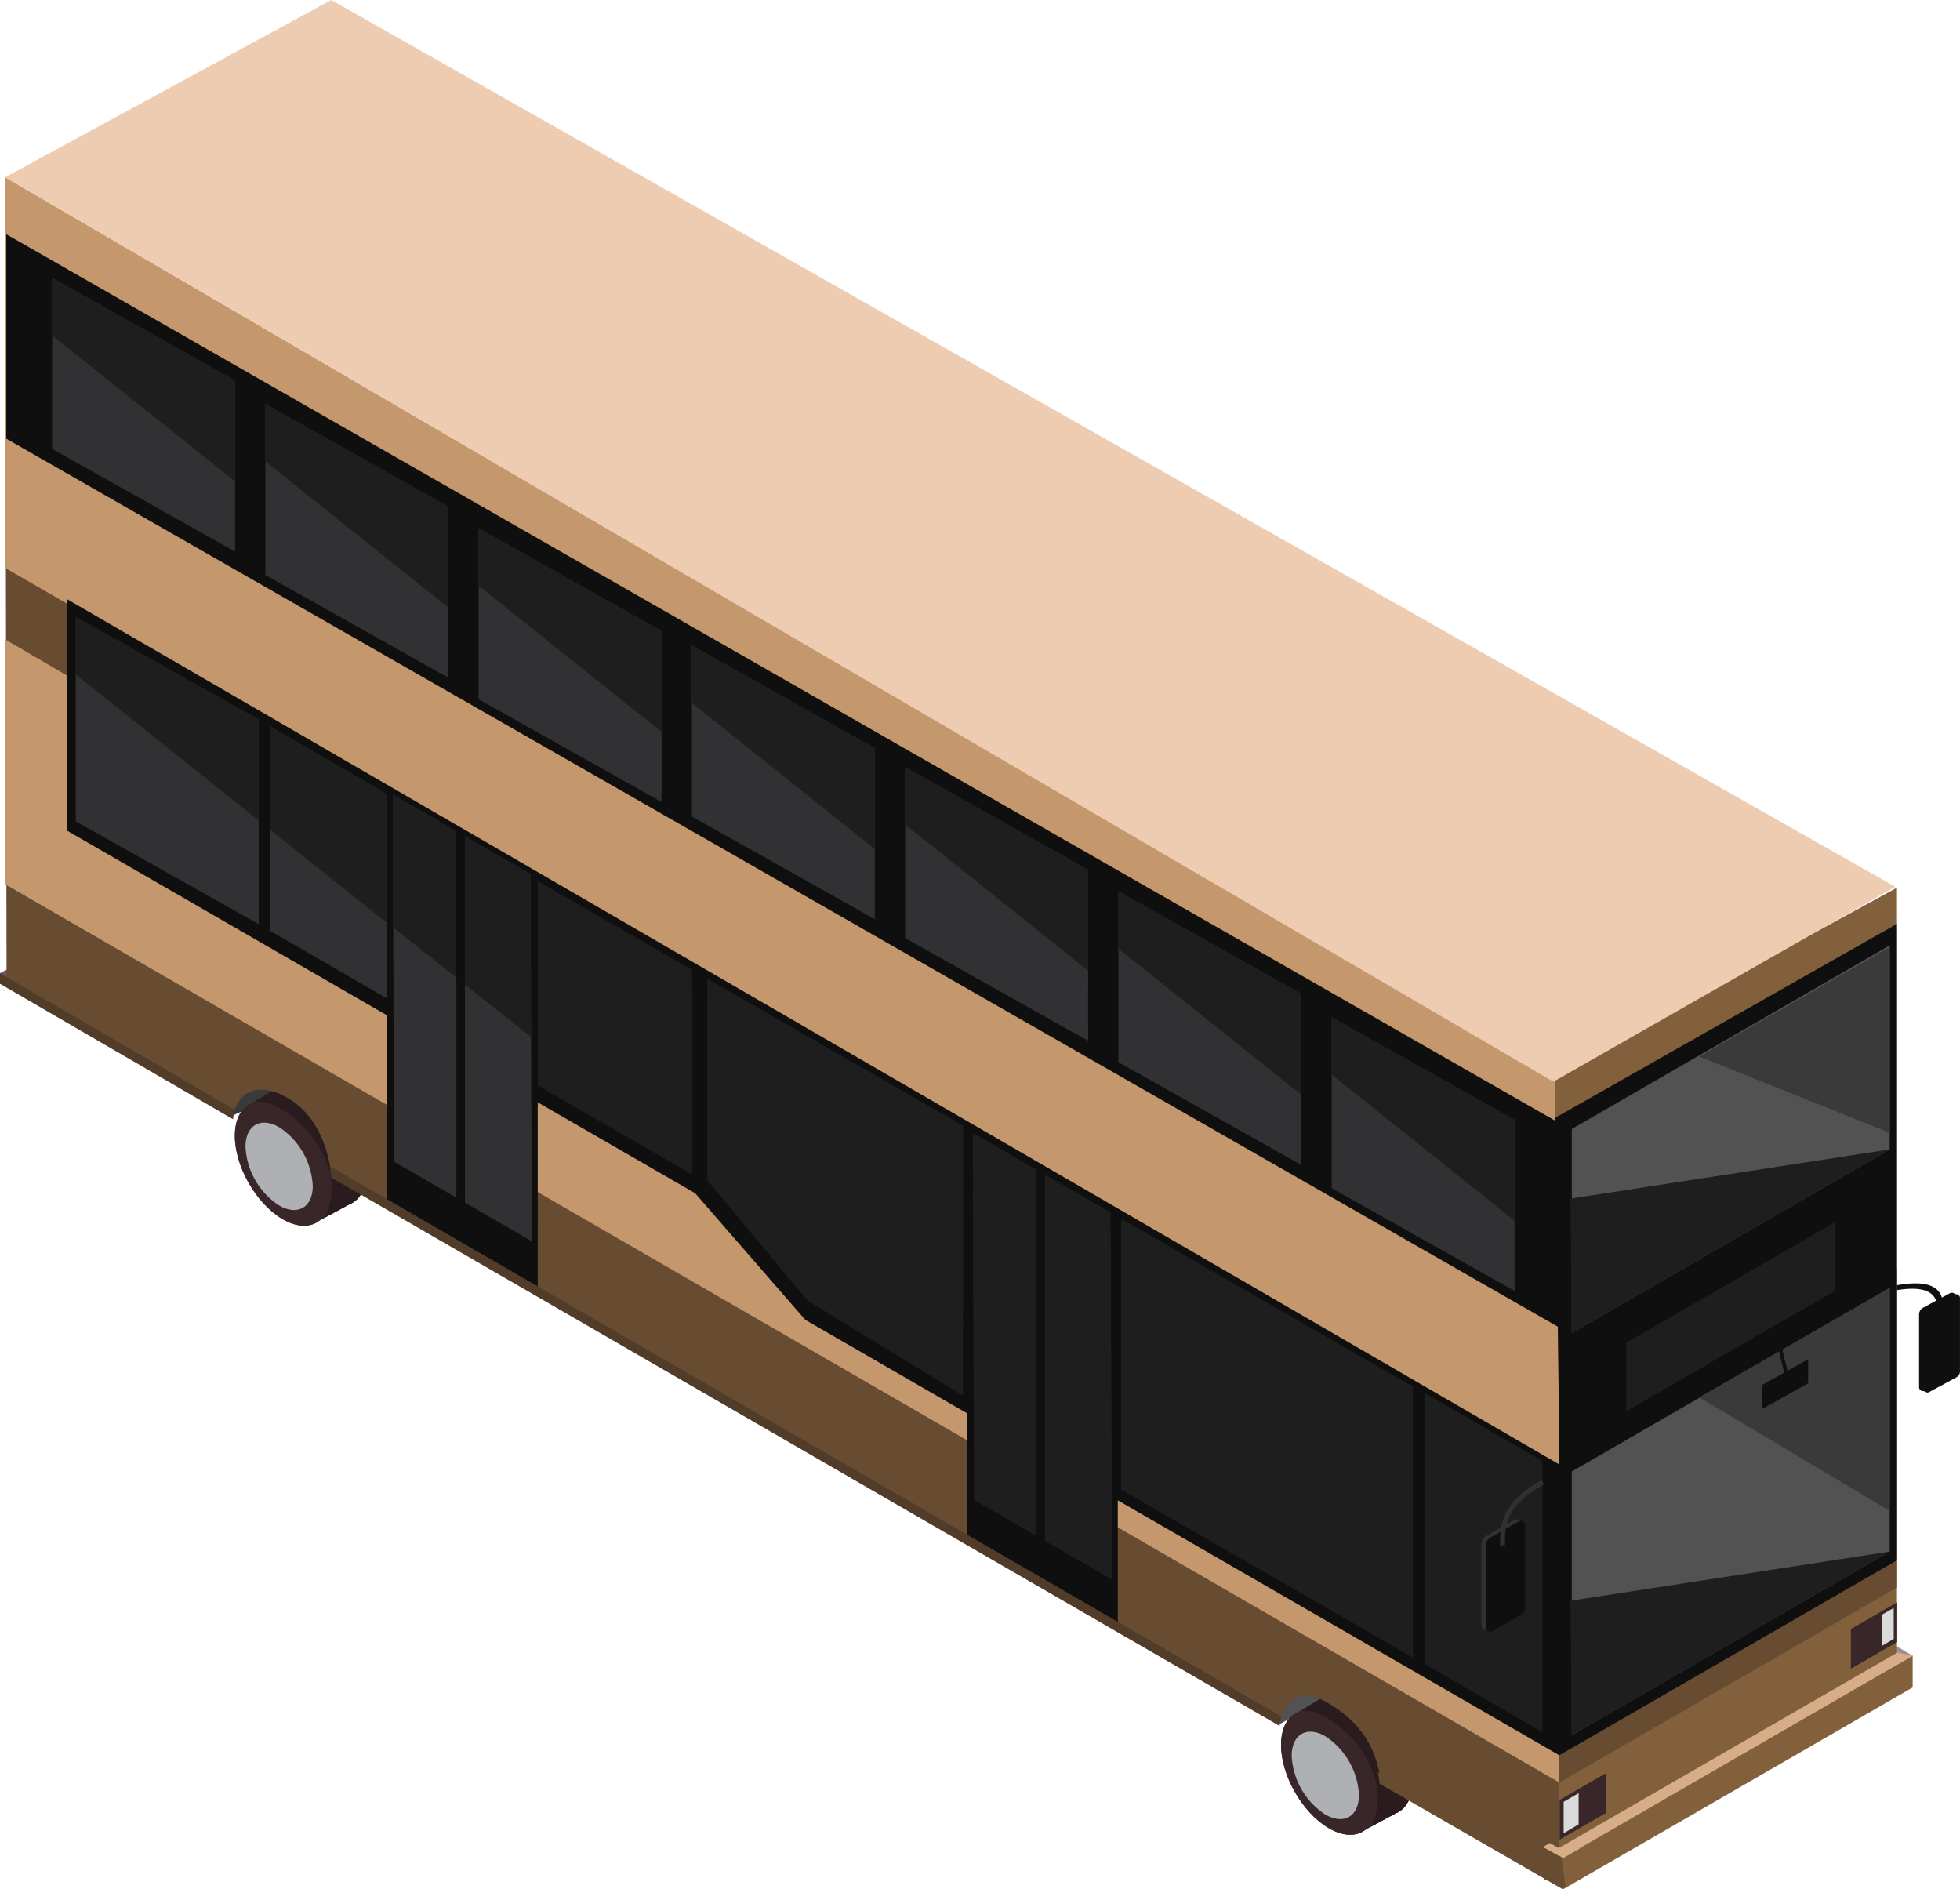 <svg xmlns="http://www.w3.org/2000/svg" width="326" height="314.192" viewBox="0 0 326 314.192"><defs><style>.a{fill:#6b5459;}.b{fill:#3a3a3a;}.c{fill:#a18c94;}.d{fill:#525252;}.e{fill:#392629;}.f{fill:#aeb0b3;}.g{fill:#2a1b1e;}.h{fill:#0f0f0f;}.i{fill:#82603c;}.j{fill:#684c32;}.k{fill:#1e1e1e;}.l{fill:#c4976d;}.m{fill:#d7ad88;}.n{fill:#313133;}.o{fill:#513c2a;}.p{fill:#dadada;}.q{fill:#edccb1;}</style></defs><g transform="translate(-268.212 -172.299)"><path class="a" d="M276.086,252.486l-7.874,3.981v1.824l7.874-3.984Z" transform="translate(0 77.657)"/><path class="b" d="M287.769,269.615l9.675-4.4-9.24-1.753Z" transform="translate(18.941 88.284)"/><path class="c" d="M431.269,313.031l-2.935-1.738.5,3.171Z" transform="translate(155.071 134.609)"/><path class="d" d="M376.746,321.577l9.307-5.255-10.41-1.953Z" transform="translate(104.042 137.588)"/><path class="e" d="M398.338,330.2c.059-5.082-3.462-11.315-7.862-13.923-2.305-1.368-4.394-1.462-5.87-.518l.027-.28-5.175,3.148c-1.8.628-2.968,2.516-3,5.386-.057,5.081,3.464,11.317,7.862,13.925,2.5,1.478,4.738,1.472,6.222.264l4.929-2.663C397.194,334.866,398.306,333,398.338,330.2Z" transform="translate(104.829 138.333)"/><path class="e" d="M395.412,330.2c.059-5.082-3.462-11.315-7.862-13.923s-8.016-.6-8.073,4.48,3.461,11.319,7.864,13.923S395.355,335.286,395.412,330.2Z" transform="translate(107.755 138.332)"/><path class="e" d="M392.391,331.859c.057-5.082-3.462-11.317-7.862-13.927s-8.014-.6-8.073,4.482,3.464,11.317,7.862,13.925S392.334,336.94,392.391,331.859Z" transform="translate(104.829 139.934)"/><path class="e" d="M383.181,330.15l6.367-3.439-4.66-2.786Z" transform="translate(111.343 146.843)"/><path class="e" d="M383.021,320.418l-5.434-1.49,5.953-3.615Z" transform="translate(105.924 138.502)"/><path class="f" d="M388.546,329.18a12.411,12.411,0,0,0-5.521-9.783c-3.089-1.831-5.628-.421-5.671,3.15a12.394,12.394,0,0,0,5.521,9.775C385.965,334.154,388.507,332.747,388.546,329.18Z" transform="translate(105.698 141.68)"/><path class="g" d="M389.08,316.28c-2.305-1.368-4.394-1.462-5.87-.518l.027-.28-5.175,3.148a1.448,1.448,0,0,0-.165.065c4.116-2.053,17.053,8.854,12.153,19.019l4.024-2.173c1.724-.675,2.837-2.541,2.868-5.338C397,325.12,393.479,318.888,389.08,316.28Z" transform="translate(106.225 138.333)"/><path class="e" d="M309.94,278.749c.057-5.083-3.462-11.313-7.862-13.923-2.305-1.366-4.4-1.463-5.87-.518l.028-.28-5.175,3.144c-1.8.632-2.97,2.522-3,5.392-.057,5.081,3.464,11.315,7.864,13.923,2.494,1.478,4.738,1.472,6.22.264l4.931-2.665C308.8,283.41,309.908,281.546,309.94,278.749Z" transform="translate(19.218 88.503)"/><path class="e" d="M307.013,278.75c.057-5.083-3.462-11.313-7.862-13.923s-8.016-.6-8.073,4.48,3.462,11.317,7.862,13.925S306.956,283.833,307.013,278.75Z" transform="translate(22.145 88.502)"/><path class="e" d="M303.993,280.406c.057-5.084-3.463-11.317-7.862-13.925s-8.015-.6-8.075,4.482,3.464,11.315,7.864,13.923S303.936,285.484,303.993,280.406Z" transform="translate(19.218 90.105)"/><path class="e" d="M294.783,278.7l6.366-3.44-4.658-2.787Z" transform="translate(25.733 97.012)"/><path class="e" d="M294.621,268.965l-5.434-1.489,5.951-3.616Z" transform="translate(20.314 88.673)"/><path class="f" d="M300.147,277.723a12.41,12.41,0,0,0-5.52-9.779c-3.09-1.831-5.632-.419-5.673,3.148a12.4,12.4,0,0,0,5.521,9.777C297.566,282.7,300.107,281.291,300.147,277.723Z" transform="translate(20.088 91.851)"/><path class="g" d="M300.681,264.826c-2.305-1.366-4.4-1.463-5.87-.518l.028-.28-5.175,3.144c-.057.02-.11.045-.165.069,4.116-2.053,17.055,8.854,12.153,19.019l4.023-2.175c1.724-.675,2.837-2.539,2.868-5.336C308.6,273.667,305.08,267.436,300.681,264.826Z" transform="translate(20.615 88.503)"/><path class="h" d="M438.923,282.6a.7.7,0,0,0-.492-.065.657.657,0,0,0-.195-.171.7.7,0,0,0-.667,0l-1.321.713c-.561-1.711-2.289-2.984-7.6-2.031l-.439.89c4.819-.866,6.5.152,7.082,1.656l-2.165,1.173a1.279,1.279,0,0,0-.677,1.114V298a.625.625,0,0,0,.335.549.693.693,0,0,0,.492.069.6.6,0,0,0,.195.169.706.706,0,0,0,.671,0l4.527-2.451a1.1,1.1,0,0,0,.585-.959V283.154A.628.628,0,0,0,438.923,282.6Z" transform="translate(154.954 105)"/><path class="i" d="M457.12,247.289,400.146,278.4l-1.2,118.5,2.01,16.064L457.12,381.5Z" transform="translate(126.61 72.624)"/><path class="j" d="M456.131,279.428l-56.164,32.428V364.99l56.164-32.427Z" transform="translate(127.599 103.75)"/><path class="i" d="M458.445,312.163l-58.173,33.58v5.3l58.173-33.583Z" transform="translate(127.894 135.451)"/><path class="h" d="M456.6,250.351l-57.14,32.424.975,105.838L456.6,356.187Z" transform="translate(127.111 75.589)"/><path class="d" d="M453.9,281.1l-52.879,30.532v43.854L453.9,324.954Z" transform="translate(128.62 105.366)"/><path class="d" d="M453.9,252.166,401.021,282.7v33.931L453.9,286.1Z" transform="translate(128.62 77.347)"/><path class="k" d="M440.368,275.549l-34.74,20.029v11.395l34.74-20.026Z" transform="translate(133.082 99.992)"/><path class="b" d="M443.468,318.188,411.793,299.3,443.468,281.1Z" transform="translate(139.052 105.366)"/><path class="j" d="M315.238,308.546c5.1,2.756,6.97,8.275,7.6,12.736L480.677,412.41c.63-3.734,3.646-5.449,7.435-3.35,6.508,3.6,8.577,8.451,9.208,12.909L527.081,439.2V420.636L523.04,359.32,268.708,219.954l.116,70.142L306.5,311.747C307.128,308.013,310.3,305.875,315.238,308.546Z" transform="translate(0.481 46.151)"/><path class="l" d="M527.136,416.409v-4.5L525.2,376.077,268.648,226.317v40.714L377.161,329.74l21.109,12.2Z" transform="translate(0.422 52.314)"/><path class="l" d="M527.128,401.611v-4.5l-.722-59.418L268.64,187.268v64.965l108.513,62.709,21.109,12.2Z" transform="translate(0.415 14.497)"/><path class="h" d="M522.079,365.533,273.873,222.251v39.8l104.476,60.3,18.324,21.063,125.406,72.4Z" transform="translate(5.483 48.376)"/><path class="m" d="M458.958,312.439l-2.568-.535L399.776,344.6l1.791.994Z" transform="translate(127.414 135.201)"/><path class="m" d="M404.77,328.894l-3.523-.05L399.728,328l-1.147.663,3.338,1.857Z" transform="translate(126.257 150.788)"/><path class="j" d="M401.891,329.888l-3.524-1.439.667,5.138,3.524,1.436Z" transform="translate(126.049 151.224)"/><path class="k" d="M408.191,301.318l-19.618-11.345,0,45.037,19.616,11.343Z" transform="translate(116.565 113.962)"/><path class="k" d="M370.53,279.423,327.98,254.985l0,33.511,16.692,20.044,25.794,15.751Z" transform="translate(57.881 80.078)"/><path class="k" d="M341.284,262.644l-29.652-17.073v34l29.652,17.075Z" transform="translate(42.051 70.96)"/><path class="n" d="M305.043,241.5l-30.425-17.08v34L305.043,275.5Z" transform="translate(6.204 50.477)"/><path class="h" d="M526.75,339.728,268.743,192.087v34l258.285,147.8Z" transform="translate(0.515 19.164)"/><path class="l" d="M271.211,213.464l255.6,147.568.242,14.935L268.743,226.212Z" transform="translate(0.515 39.866)"/><path class="h" d="M375.012,283.445l-25.1-14.5v66.124l25.1,14.495Z" transform="translate(79.119 93.601)"/><path class="o" d="M307.266,277.219l-39.054-22.7v1.754l38.767,22.533A7.766,7.766,0,0,1,307.266,277.219Z" transform="translate(0 79.626)"/><path class="j" d="M384.628,322.01a13.316,13.316,0,0,1,.3,1.923l30.424,17.533v-1.754Z" transform="translate(112.744 144.988)"/><path class="k" d="M400.913,311.555l53.093-8.178-52.879,30.529Z" transform="translate(128.514 126.943)"/><path class="b" d="M443.468,283.194l-31.675-12.677,31.675-18.207Z" transform="translate(139.052 77.486)"/><path class="k" d="M400.913,277.583l53.093-8.178-52.879,30.529Z" transform="translate(128.514 94.042)"/><path class="e" d="M407.7,322.1l-7.7,4.444v6.605l7.7-4.443Z" transform="translate(127.628 145.078)"/><path class="e" d="M432.3,307.663l-7.7,4.445v6.606l7.7-4.445Z" transform="translate(151.46 131.094)"/><path class="k" d="M362.95,320.3l48.507,27.892V303.153l-48.507-27.89Z" transform="translate(91.749 99.716)"/><path class="n" d="M329.422,255.89l-38.363-22.215v34l38.363,22.215Z" transform="translate(22.127 59.44)"/><path class="h" d="M424.745,287.126l-7.63,4.27v4l7.63-4.269Z" transform="translate(144.205 111.205)"/><path class="k" d="M373.327,281.23,350.414,268l.2,61.05,22.915,13.228Z" transform="translate(79.609 92.681)"/><path class="k" d="M408.191,337.047V313.424l-19.616-13.84V325.7Z" transform="translate(116.566 123.269)"/><path class="k" d="M327.98,256.832l0,29.668,42.489,33.95.05-33.609Z" transform="translate(57.881 81.866)"/><path class="k" d="M315.752,247.943l-4.119-2.372V271.7l29.652,23.693V265.957Z" transform="translate(42.051 70.96)"/><path class="k" d="M274.618,224.42v9.544l30.425,24.308V241.5Z" transform="translate(6.204 50.477)"/><g transform="translate(276.885 218.514)"><path class="n" d="M303.043,212.857l-30.425-17.08v28.437l30.425,17.079Z" transform="translate(-272.618 -195.777)"/><path class="k" d="M272.618,195.777v9.544l30.425,24.308V212.857Z" transform="translate(-272.618 -195.777)"/></g><g transform="translate(312.356 239.485)"><path class="n" d="M321.062,223.51l-30.425-17.08v28.437l30.425,17.079Z" transform="translate(-290.637 -206.43)"/><path class="k" d="M290.637,206.43v9.544l30.425,24.308V223.51Z" transform="translate(-290.637 -206.43)"/></g><g transform="translate(347.826 260.156)"><path class="n" d="M339.081,234.012l-30.425-17.08v28.437l30.425,17.079Z" transform="translate(-308.657 -216.932)"/><path class="k" d="M308.657,216.932v9.544l30.425,24.308V234.012Z" transform="translate(-308.657 -216.932)"/></g><g transform="translate(383.296 279.647)"><path class="n" d="M357.1,243.913l-30.425-17.08V255.27L357.1,272.349Z" transform="translate(-326.676 -226.833)"/><path class="k" d="M326.676,226.833v9.544L357.1,260.685V243.913Z" transform="translate(-326.676 -226.833)"/></g><g transform="translate(418.767 299.872)"><path class="n" d="M375.12,254.188,344.7,237.108v28.437l30.425,17.079Z" transform="translate(-344.696 -237.108)"/><path class="k" d="M344.7,237.108v9.544l30.425,24.308V254.188Z" transform="translate(-344.696 -237.108)"/></g><g transform="translate(454.237 320.512)"><path class="n" d="M393.14,264.673l-30.425-17.08V276.03l30.425,17.079Z" transform="translate(-362.715 -247.593)"/><path class="k" d="M362.715,247.593v9.544l30.425,24.308V264.673Z" transform="translate(-362.715 -247.593)"/></g><g transform="translate(489.707 341.461)"><path class="n" d="M411.159,275.315l-30.425-17.08v28.437l30.425,17.079Z" transform="translate(-380.734 -258.235)"/><path class="k" d="M380.734,258.235v9.544l30.425,24.308V275.315Z" transform="translate(-380.734 -258.235)"/></g><path class="k" d="M411.457,342.146v-26.42L362.95,281.5v32.749Z" transform="translate(91.749 105.76)"/><path class="k" d="M291.059,233.675v17.186l38.363,30.652V255.89Z" transform="translate(22.127 59.44)"/><path class="k" d="M350.429,272.671l.108,33.889,22.93,18.324-.114-36.038Z" transform="translate(79.624 97.205)"/><rect class="h" width="1.424" height="63.385" transform="translate(440.6 366.706)"/><path class="p" d="M429.147,308.145l-1.881,1.061V314.4l1.89-1.123Z" transform="translate(154.036 131.561)"/><path class="p" d="M402.826,323.789l-2.493,1.428v5.242l2.493-1.486Z" transform="translate(127.953 146.711)"/><path class="n" d="M399.924,301.361a.722.722,0,0,0-.356-.622.73.73,0,0,0-.719,0l-4.738,2.709a1.439,1.439,0,0,0-.724,1.25v13.673a.716.716,0,0,0,1.073.622l4.839-2.764a1.239,1.239,0,0,0,.626-1.079Z" transform="translate(121.226 124.295)"/><path class="h" d="M400.3,301.5a.721.721,0,0,0-1.077-.624l-4.736,2.709a1.438,1.438,0,0,0-.726,1.25V318.5a.718.718,0,0,0,1.075.624l4.836-2.764a1.241,1.241,0,0,0,.628-1.079Z" transform="translate(121.588 124.427)"/><g transform="translate(517.715 418.432)"><path class="n" d="M395.766,308.2h-.8l0-.24c0-2.872-.012-6.807,6.913-10.62l.386.7c-6.51,3.585-6.5,7.1-6.5,9.917Z" transform="translate(-394.963 -297.338)"/></g><path class="h" d="M326,253.548l-25.106-14.493v68.724l25.1,14.5Z" transform="translate(31.652 64.65)"/><path class="n" d="M324.316,252.655,301.4,239.426l.2,61.048L324.513,313.7Z" transform="translate(32.142 65.009)"/><path class="k" d="M324.316,252.655,301.4,239.426l.072,22.1L324.4,279.753Z" transform="translate(32.142 65.009)"/><rect class="h" width="1.425" height="63.385" transform="translate(344.12 310.459)"/><path class="o" d="M454.374,362.34,296.049,270.8a13.952,13.952,0,0,1,.291,1.923l157.738,91.2A7.432,7.432,0,0,1,454.374,362.34Z" transform="translate(26.959 95.39)"/><path class="h" d="M419.026,286.034l-.583.141,1.313,5.346.585-.141Z" transform="translate(145.492 110.146)"/><path class="q" d="M583.013,319.762,322.878,172.3,268.66,201.765,526.14,352.187Z" transform="translate(0.434 0)"/></g></svg>